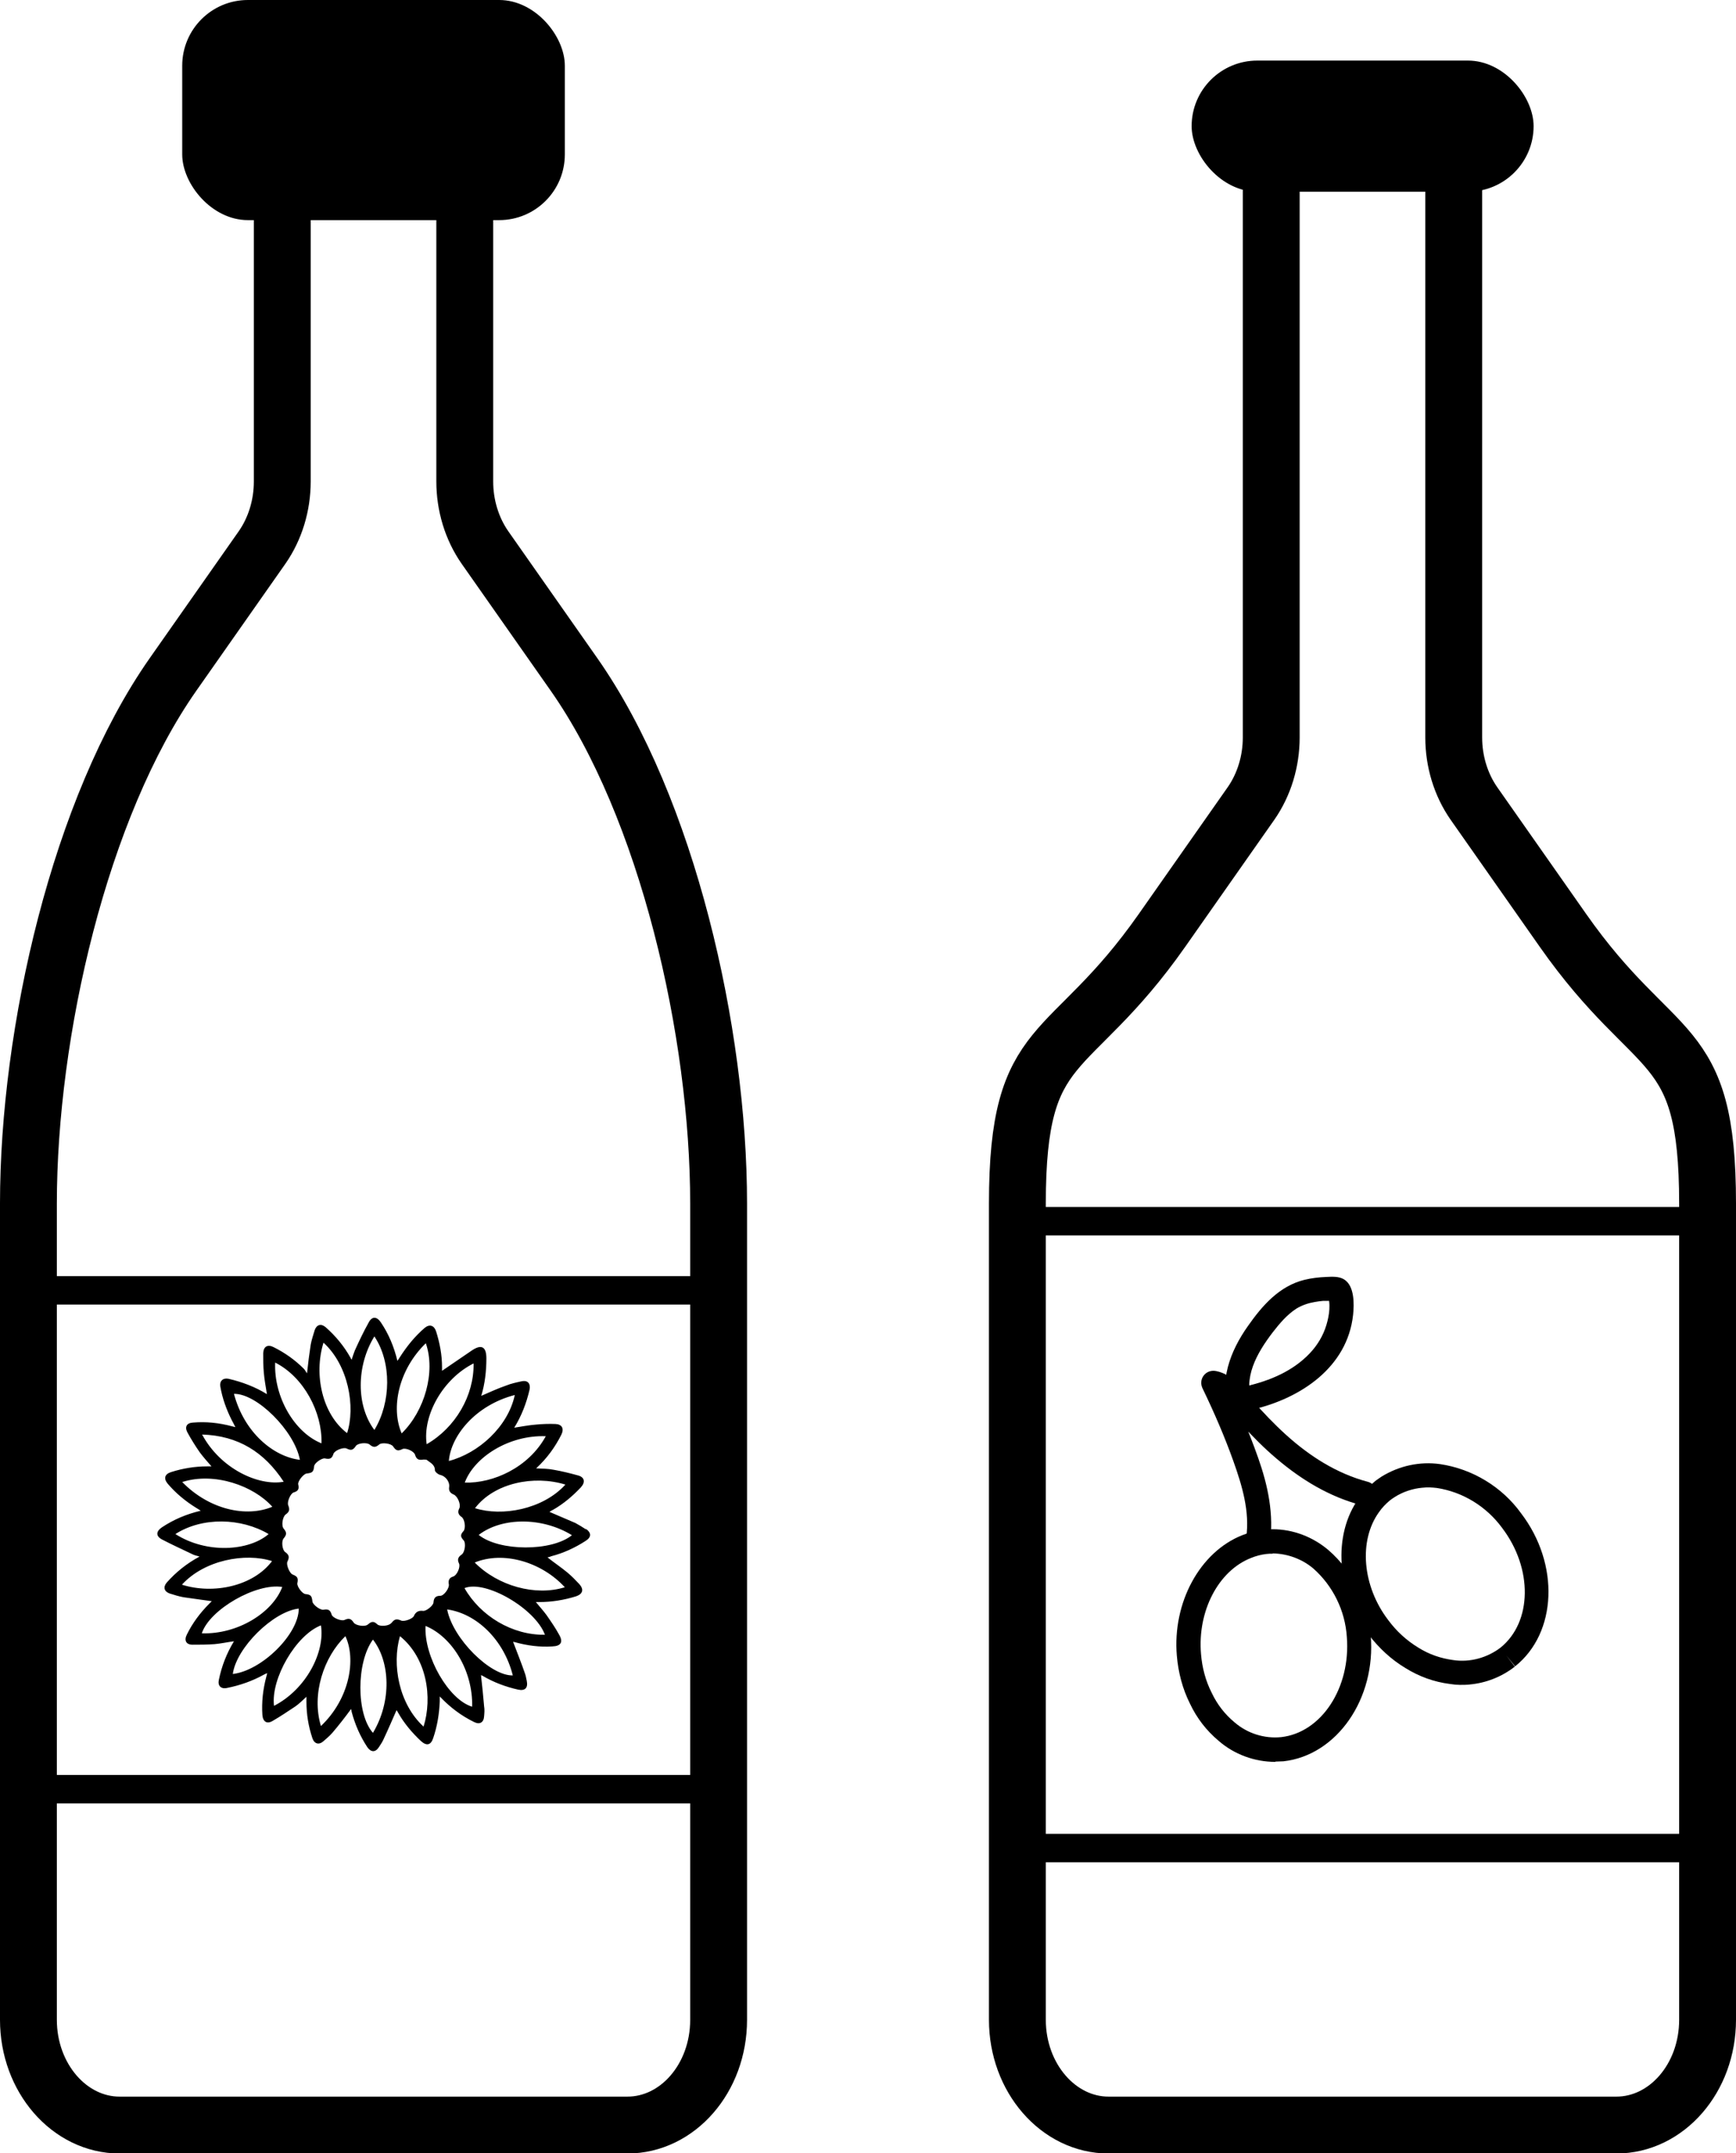<?xml version="1.0" encoding="UTF-8"?>
<svg id="Calque_2" xmlns="http://www.w3.org/2000/svg" viewBox="0 0 61.07 75.71">
  <defs>
    <style>
      .cls-1 {
        fill: #000;
      }

      .cls-2 {
        stroke-width: 2px;
      }

      .cls-2, .cls-3 {
        fill: none;
        stroke: #000;
        stroke-miterlimit: 10;
      }
    </style>
  </defs>
  <g id="Calque_1-2" data-name="Calque_1">
    <g>
      <path class="cls-2" d="M9.93,5.34v11.59c0,.84-.25,1.66-.71,2.32l-3.13,4.46c-3.29,4.69-5.09,12.58-5.09,18.61v28.7c0,2.04,1.44,3.7,3.21,3.7h5.72s6.42,0,6.42,0h5.72c1.77,0,3.21-1.65,3.21-3.7v-28.7c0-6.03-1.8-13.92-5.09-18.61l-3.13-4.46c-.46-.66-.71-1.48-.71-2.32V5.34c0-1.08-.76-1.95-1.7-1.95h-3.03c-.94,0-1.7.87-1.7,1.95Z"/>
      <line class="cls-3" x1="1.09" y1="45.37" x2="25.2" y2="45.37"/>
      <line class="cls-3" x1=".95" y1="62.91" x2="25.33" y2="62.91"/>
      <rect class="cls-1" x="6.41" width="13.46" height="7.74" rx="2.31" ry="2.31"/>
      <path class="cls-2" d="M44.72,5.34v20.59c0,.84-.25,1.66-.71,2.32l-3.13,4.46c-3.29,4.69-5.09,3.58-5.09,9.61v28.7c0,2.04,1.44,3.7,3.21,3.7h5.72s6.42,0,6.42,0h5.72c1.77,0,3.21-1.65,3.21-3.7v-28.7c0-6.03-1.8-4.92-5.09-9.61l-3.13-4.46c-.46-.66-.71-1.48-.71-2.32V5.34c0-1.08-.76-1.95-1.7-1.95h-3.03c-.94,0-1.7.87-1.7,1.95Z"/>
      <line class="cls-3" x1="35.88" y1="42.94" x2="59.98" y2="42.94"/>
      <line class="cls-3" x1="35.74" y1="64.98" x2="60.12" y2="64.98"/>
      <rect class="cls-1" x="41.92" y="2.13" width="12.03" height="4.61" rx="2.31" ry="2.31"/>
      <g>
        <path class="cls-1" d="M44.86,61.95c-.72,0-1.44-.26-1.99-.74-.43-.36-.77-.8-1.01-1.31-.26-.52-.41-1.09-.46-1.68-.16-1.87.81-3.65,2.3-4.24.25-.1.5-.16.76-.19.11-.01.21-.02.31-.02.72,0,1.42.27,1.97.74.87.76,1.4,1.85,1.48,2.99.19,2.23-1.19,4.22-3.07,4.43l-.05-.48.05.48c-.09,0-.19.01-.28.01ZM44.76,54.63c-.07,0-.14,0-.21.01-.18.02-.37.07-.54.14-1.15.45-1.89,1.87-1.76,3.38.04.48.16.94.38,1.37.19.4.46.75.8,1.03.45.39,1.05.58,1.64.52h0c1.42-.16,2.45-1.74,2.31-3.52-.06-.93-.49-1.8-1.18-2.41-.39-.33-.9-.52-1.42-.53h0Z"/>
        <path class="cls-1" d="M51.71,59.23c-.23.02-.47.02-.71-.02-.55-.07-1.08-.26-1.56-.56-.5-.3-.93-.7-1.29-1.17-1.14-1.49-1.28-3.52-.34-4.81.16-.21.34-.4.54-.57.08-.07.17-.12.25-.18.62-.38,1.34-.54,2.06-.44,1.14.17,2.18.8,2.85,1.73,1.36,1.78,1.27,4.2-.21,5.38l-.31-.38.3.39c-.46.36-1.02.58-1.6.63ZM50.04,52.31c-.34.03-.68.14-.98.33-.06.04-.12.08-.17.12-.14.12-.27.25-.38.41-.72,1-.59,2.6.33,3.8.29.39.64.71,1.05.96.38.24.79.38,1.23.44.59.09,1.2-.08,1.67-.44h0c1.11-.9,1.14-2.78.05-4.21-.55-.75-1.38-1.26-2.29-1.4-.17-.02-.34-.03-.5-.01Z"/>
        <path class="cls-1" d="M44.67,54.3c.15-1.04-.06-2.05-.41-3.04s-.75-1.92-1.21-2.85l-.48.62c.24.05.39.24.55.42.19.22.37.43.56.64.39.42.79.83,1.23,1.2.87.74,1.86,1.34,2.97,1.63.53.14.76-.68.23-.82-1.09-.29-2.04-.9-2.87-1.65-.41-.37-.8-.78-1.17-1.2s-.7-.92-1.28-1.04c-.38-.08-.65.29-.48.62.4.83.77,1.68,1.08,2.55s.58,1.77.45,2.69c-.03.23.06.45.3.52.2.06.49-.07.52-.3h0Z"/>
        <path class="cls-1" d="M44.07,49.38c-.37-.92.15-1.81.7-2.53.24-.31.51-.63.84-.84.2-.12.41-.19.64-.23.1-.02.2-.03.3-.04.06,0,.13,0,.19,0h.08c.11,0,.1,0-.02-.05l-.11-.19c.14.33.07.76-.03,1.09-.11.37-.32.72-.59,1-.59.62-1.4.96-2.23,1.15-.53.12-.31.94.23.82,1.68-.39,3.33-1.48,3.53-3.33.04-.38.05-1.01-.31-1.24-.19-.12-.43-.1-.65-.09-.25.01-.5.04-.75.1-.89.22-1.49.91-2,1.64-.6.85-1.04,1.95-.63,2.98.09.21.28.36.52.3.2-.06.38-.31.3-.52h0Z"/>
      </g>
      <path d="M20.62,53.78c-.12-.08-.25-.16-.38-.23-.3-.13-.61-.26-.91-.39.03-.02.07-.05.12-.07.37-.21.7-.49.99-.8.16-.18.12-.35-.1-.41-.29-.08-.57-.15-.86-.2-.2-.04-.4-.04-.62-.05.38-.35.67-.75.89-1.19.1-.21.02-.36-.21-.37s-.46,0-.68.02c-.26.02-.51.07-.77.11.26-.42.43-.87.54-1.34.04-.22-.07-.34-.29-.29-.18.04-.37.08-.54.15-.29.1-.57.23-.87.36.13-.43.18-.87.18-1.32,0-.38-.15-.51-.49-.29-.36.24-.71.49-1.07.73v-.13c0-.43-.08-.85-.21-1.26-.07-.21-.23-.26-.4-.12-.35.3-.63.65-.88,1.04-.02.04-.05.07-.08.12-.12-.5-.31-.95-.58-1.35-.14-.21-.31-.23-.43,0-.18.32-.34.66-.49.99-.04.1-.07.2-.11.32-.02-.03-.03-.05-.04-.07-.23-.41-.52-.76-.87-1.07-.16-.14-.32-.1-.39.1-.05.17-.11.34-.14.51-.05.32-.09.64-.13,1.01-.05-.07-.07-.12-.11-.16-.31-.31-.66-.56-1.06-.76-.21-.11-.36-.03-.37.21,0,.23,0,.46.02.68.02.25.07.5.11.76-.42-.26-.88-.43-1.35-.54-.2-.04-.32.08-.29.27.07.41.21.8.4,1.18.04.07.08.15.13.25-.05-.01-.09-.02-.12-.03-.45-.12-.91-.17-1.37-.13-.22.01-.3.15-.2.34.13.24.28.48.44.71.12.16.26.32.41.49h-.16c-.43,0-.85.07-1.26.2-.23.07-.27.23-.12.41.29.34.63.62,1.02.86.04.02.08.05.14.09-.51.12-.95.31-1.36.58-.21.14-.23.31,0,.43.34.18.7.34,1.05.51.07.04.16.06.27.09-.46.25-.83.55-1.15.91-.14.16-.1.32.1.39.16.05.32.1.48.13.33.05.66.09,1,.14-.03.03-.06.06-.09.09-.32.32-.59.68-.79,1.09-.1.2-.02.35.2.35.26,0,.52,0,.78-.02.22-.02.45-.07.68-.1-.26.43-.43.87-.53,1.35-.05.21.07.34.29.29.45-.09.88-.24,1.28-.46.04-.02.07-.04.13-.06-.01.05-.02.09-.03.12-.12.45-.17.9-.14,1.35.02.24.16.33.36.21.28-.16.54-.34.8-.51.13-.09.25-.21.39-.34v.17c0,.45.07.87.21,1.29.07.2.23.24.38.11.12-.1.23-.2.32-.3.23-.27.45-.55.66-.84,0,.02.02.05.02.1.12.45.3.86.55,1.24.13.19.29.19.41,0,.06-.09.12-.18.16-.27.16-.34.31-.69.46-1.03.01.02.04.06.06.1.21.37.49.7.8.99.2.18.35.14.43-.11.14-.41.21-.84.23-1.28,0-.05,0-.1,0-.18.37.39.76.68,1.21.9.2.1.34.01.35-.21.01-.11.02-.23,0-.34-.03-.37-.07-.74-.11-1.1,0,0,.02.01.05.02.39.23.81.39,1.26.49.24.05.35-.06.3-.31-.02-.08-.03-.17-.06-.25-.13-.38-.28-.75-.42-1.12,0,0,.03,0,.06.01.43.12.87.18,1.32.15.3-.01.39-.15.24-.41-.13-.24-.29-.47-.45-.7-.11-.15-.24-.29-.37-.45h.12c.44,0,.87-.07,1.29-.2.24-.08.29-.24.12-.43-.13-.14-.27-.28-.41-.4-.23-.19-.47-.35-.71-.54.04-.01.09-.02.13-.04.43-.11.84-.3,1.21-.54.21-.13.21-.29,0-.43ZM19.89,52.2c-.8.88-2.24,1.13-3.18.83.68-.89,2.07-1.17,3.18-.83ZM19.2,50.5c-.61,1.11-1.86,1.66-2.85,1.63.33-.89,1.55-1.68,2.85-1.63ZM18.11,49.05c-.24,1.12-1.28,2.05-2.32,2.32.07-.88.93-1.96,2.32-2.32ZM16.66,47.94c.02,1.13-.64,2.26-1.65,2.84-.15-1.01.57-2.3,1.65-2.84ZM14.98,47.23c.35,1.01-.04,2.38-.85,3.17-.39-.9-.11-2.24.85-3.17ZM13.17,46.99c.61.91.59,2.32,0,3.29-.64-.85-.64-2.25,0-3.29ZM11.38,47.21c.88.8,1.13,2.26.83,3.18-.87-.66-1.18-2.05-.83-3.18ZM11.31,50.75c-.95-.38-1.68-1.63-1.63-2.84,1.01.51,1.66,1.75,1.63,2.84ZM8.23,49.01c.8-.02,2.13,1.3,2.32,2.32-.93-.11-1.96-.96-2.32-2.32ZM7.11,50.44c1.27.04,2.19.62,2.87,1.66-.88.16-2.22-.45-2.87-1.66ZM6.41,52.11c1.13-.36,2.51.13,3.17.87-.91.38-2.21.11-3.17-.87ZM6.17,53.94c.95-.61,2.32-.57,3.28,0-.7.6-2.18.7-3.28,0ZM6.4,55.72c.79-.87,2.23-1.13,3.17-.83-.66.88-2.06,1.18-3.17.83ZM7.1,57.43c.27-.84,1.92-1.78,2.83-1.63-.34.9-1.56,1.67-2.83,1.63ZM8.19,58.86c.12-.92,1.42-2.2,2.32-2.3,0,.9-1.3,2.18-2.32,2.3ZM9.64,59.98c-.12-.95.77-2.49,1.65-2.83.15.93-.51,2.24-1.65,2.83ZM11.29,60.69c-.34-1.12.1-2.43.86-3.16.38.8.16,2.19-.86,3.16ZM13.12,60.93c-.59-.66-.59-2.48,0-3.28.6.77.67,2.16,0,3.28ZM13.76,57.07c-.07.1-.38.13-.48.05-.13-.12-.2-.12-.34,0-.1.09-.43.04-.5-.07-.09-.14-.17-.16-.32-.09-.11.05-.41-.07-.45-.18-.05-.17-.12-.21-.29-.18-.12.02-.38-.18-.39-.29-.02-.2-.06-.24-.24-.26-.11,0-.31-.27-.29-.38.04-.19,0-.24-.17-.31-.1-.04-.23-.34-.18-.45.08-.16.06-.24-.08-.34-.1-.07-.14-.38-.05-.48.11-.13.11-.21,0-.34-.09-.1-.04-.42.07-.5.13-.09.15-.17.09-.32-.05-.11.07-.4.18-.45.17-.05.21-.12.17-.29-.02-.11.19-.37.3-.38.2-.02.24-.06.26-.25,0-.11.27-.3.38-.28.18.04.25,0,.3-.16.04-.12.34-.24.46-.19.16.08.23.06.33-.09.07-.1.38-.13.48-.05.13.11.21.11.34,0,.09-.08.42-.04.49.07.1.15.17.17.33.09.11-.05.4.07.44.2.05.16.12.2.3.17.03,0,.09,0,.11.01.12.1.29.16.29.37,0,.05.12.15.19.16.18.04.34.24.31.43-.02.13.04.21.16.26.13.05.26.34.2.48-.07.13-.04.23.08.31.11.08.15.38.07.49-.12.13-.12.2,0,.33.09.1.04.43-.07.5-.13.09-.16.18-.09.32.05.12-.07.4-.2.45-.14.04-.19.13-.16.28.02.13-.17.4-.3.4-.16,0-.23.07-.24.23,0,.11-.26.32-.37.3q-.23-.03-.32.18c-.04.1-.35.21-.45.16-.16-.07-.24-.05-.34.09ZM14.9,60.71c-.87-.8-1.12-2.18-.83-3.18.95.77,1.15,2.16.83,3.18ZM14.97,57.17c.93.38,1.67,1.57,1.64,2.84-.82-.24-1.7-1.76-1.64-2.84ZM15.73,56.59c1.02.14,1.99,1.05,2.31,2.32-.79.02-2.11-1.29-2.31-2.32ZM19.17,57.48c-1.15.02-2.27-.66-2.83-1.64.74-.3,2.49.72,2.83,1.64ZM19.87,55.81c-1.03.32-2.35-.04-3.17-.87,1-.41,2.34-.03,3.17.87ZM16.84,53.97c.82-.63,2.24-.63,3.28.01-.72.58-2.56.57-3.28-.01Z"/>
    </g>
  </g>
</svg>